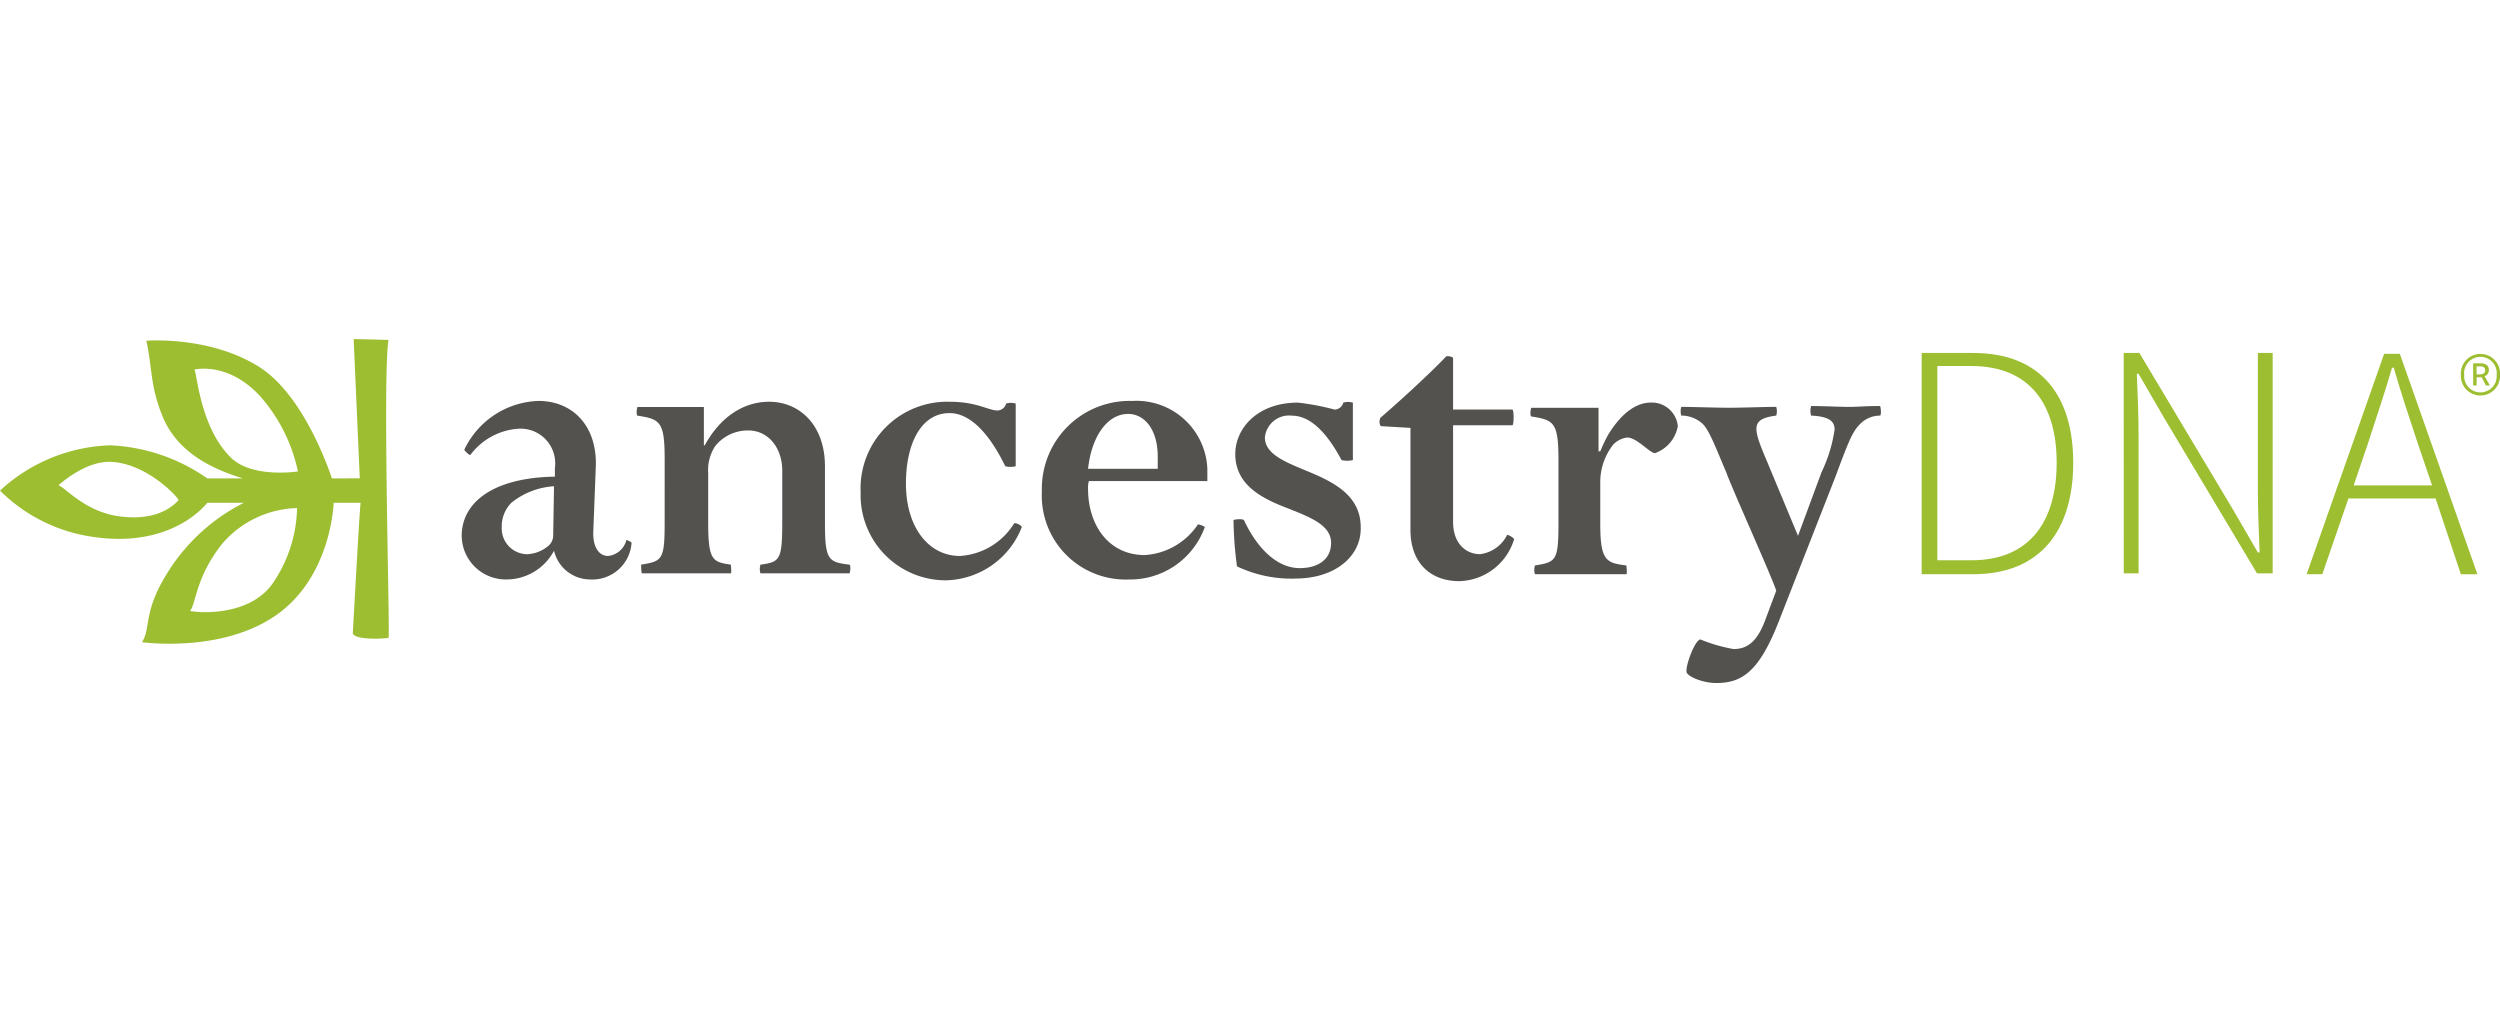 <svg id="ancestry-dna" xmlns="http://www.w3.org/2000/svg" width="210.344" height="86" viewBox="0 0 210.344 28.949">
  <path id="Path_586" data-name="Path 586" d="M1118.417,25.524c5.057,0,7.183-3.445,7.183-8.209,0-4.837-2.2-8.136-7.183-8.136h-2.858V25.524ZM1114.24,8.08h4.324c5.717,0,8.428,3.592,8.428,9.235s-2.711,9.381-8.428,9.381h-4.324V8.08Zm17,0h1.319l7.842,13.12,2.126,3.665h.147c-.073-1.832-.147-3.591-.147-5.424V8.08h1.246V26.623h-1.319L1134.615,13.5l-2.125-3.665h-.147c.073,1.759.147,3.445.147,5.277V26.623h-1.246Zm25.945,11.14-1.172-3.445c-.733-2.2-1.393-4.178-2.052-6.45h-.147c-.66,2.272-1.319,4.178-2.052,6.45l-1.173,3.445Zm.293,1.1h-7.329l-2.2,6.376h-1.319l6.523-18.543h1.319L1161,26.7h-1.392l-2.126-6.376Z" transform="translate(-952.556 -6.908)" fill="#9cbe30" fill-rule="evenodd"/>
  <path id="Path_587" data-name="Path 587" d="M275.468,20.852a6.334,6.334,0,0,0-3.591,1.393,2.814,2.814,0,0,0-.806,2.052,2.164,2.164,0,0,0,2.126,2.273,2.966,2.966,0,0,0,1.832-.733,1.17,1.17,0,0,0,.366-.733Zm3.078,7.842a3.132,3.132,0,0,1-3.078-2.418,4.533,4.533,0,0,1-3.958,2.418A3.709,3.709,0,0,1,267.7,25.03c0-2.859,2.712-4.911,7.842-4.984v-.733a2.915,2.915,0,0,0-3.078-3.3,5.5,5.5,0,0,0-4.031,2.2c-.073.073-.513-.367-.513-.44a7.168,7.168,0,0,1,6.23-4.1c2.859,0,4.911,2.052,4.837,5.424l-.22,5.716c0,1.32.587,1.905,1.246,1.905a1.78,1.78,0,0,0,1.539-1.319c0-.074.44.147.44.22a3.312,3.312,0,0,1-3.445,3.079Zm18.177-.513h-3.885a1.252,1.252,0,0,1,0-.733c1.613-.22,1.832-.366,1.832-3.518v-4.4c0-1.906-1.172-3.372-2.858-3.372a3.514,3.514,0,0,0-2.785,1.319,3.673,3.673,0,0,0-.587,2.272V23.93c0,3.152.367,3.3,1.906,3.518,0,0,.073.733,0,.733h-7.475c-.073,0-.073-.733-.073-.733,1.759-.293,1.979-.366,1.979-3.518V18.58c0-3.151-.367-3.371-2.272-3.664-.147,0-.073-.733,0-.733h5.571v3.225h.073c1.246-2.272,3.152-3.665,5.424-3.665,2.565,0,4.691,1.979,4.691,5.424V23.93c0,3.152.293,3.3,2.052,3.518.147,0,.073.733,0,.733h-3.591Zm11.8.586a7.166,7.166,0,0,1-7.256-7.4,7.29,7.29,0,0,1,7.549-7.622c2.2,0,3.225.733,3.958.733a.771.771,0,0,0,.733-.586,1.5,1.5,0,0,1,.806,0v5.277a1.776,1.776,0,0,1-.879,0c-1.172-2.418-2.785-4.471-4.691-4.471-2.345,0-3.665,2.492-3.665,5.937,0,3.665,1.905,6.083,4.544,6.083A5.779,5.779,0,0,0,314.166,24c.074-.146.66.147.66.293a7.016,7.016,0,0,1-6.3,4.471m17.737-9.381V18.36c0-2.272-1.1-3.591-2.492-3.591-1.759,0-3.078,1.905-3.371,4.617h5.863ZM320.4,21.072c0,3.078,1.759,5.57,4.764,5.57a5.8,5.8,0,0,0,4.471-2.565c0-.073.586.147.586.22a6.672,6.672,0,0,1-6.377,4.4,7.057,7.057,0,0,1-7.329-7.4,7.389,7.389,0,0,1,7.623-7.622,5.963,5.963,0,0,1,6.3,5.717v1.026h-9.968a2.026,2.026,0,0,0-.073.66Zm17.444,7.549a10.654,10.654,0,0,1-4.911-1.026,30.684,30.684,0,0,1-.293-3.885c0-.073.806-.147.88,0,1.173,2.492,2.859,4.031,4.691,4.031,1.539,0,2.638-.733,2.638-2.126,0-1.466-1.686-2.125-3.518-2.859-2.125-.806-4.544-1.906-4.544-4.617,0-2.126,1.832-4.324,5.277-4.324a20.952,20.952,0,0,1,3.078.586.771.771,0,0,0,.733-.586,1.506,1.506,0,0,1,.806,0v4.837a2.08,2.08,0,0,1-.952,0c-1.173-2.2-2.565-3.738-4.178-3.738a2.041,2.041,0,0,0-2.272,1.832c0,1.392,1.685,2.052,3.445,2.785,2.126.879,4.617,1.979,4.617,4.764.073,2.419-2.126,4.324-5.5,4.324M345.1,15.8c-.22,0-.22-.587-.074-.733,1.539-1.319,4.1-3.665,5.5-5.13.073-.073.586,0,.586.147V14.4h4.984c.147,0,.147,1.319,0,1.319h-4.983v8.136c0,1.832,1.1,2.712,2.272,2.712a2.95,2.95,0,0,0,2.272-1.613c0-.073.587.22.587.366a4.951,4.951,0,0,1-4.618,3.518c-2.272,0-4.1-1.393-4.1-4.324V15.941L345.1,15.8Zm23.013,2.272c-.44,0-1.539-1.319-2.345-1.319a1.966,1.966,0,0,0-1.172.586,5.081,5.081,0,0,0-1.1,3.152V24c0,3.152.513,3.3,2.2,3.518,0,0,.073.733,0,.733H358a1.253,1.253,0,0,1,0-.733c1.759-.293,1.979-.367,1.979-3.518v-5.35c0-3.152-.366-3.372-2.272-3.665-.146,0-.073-.733,0-.733h5.644v3.665h.147a12.094,12.094,0,0,1,.66-1.393c1.026-1.686,2.272-2.712,3.591-2.712a2.193,2.193,0,0,1,2.272,1.979,2.955,2.955,0,0,1-1.906,2.272m17.151-2.346c-.587.587-1.026,1.759-1.979,4.324l-4.764,12.167c-1.686,4.324-3.151,5.2-5.277,5.2-1.173,0-2.492-.587-2.492-.953-.073-.586.733-2.712,1.172-2.712a13.322,13.322,0,0,0,2.785.807c1.246,0,2.053-.733,2.712-2.565l.879-2.345c-.367-1.172-3.812-8.8-4.178-9.895-.879-2.052-1.466-3.665-2.052-4.178a2.652,2.652,0,0,0-1.759-.66,1.261,1.261,0,0,1,0-.733c.953,0,2.932.073,4.031.073s3.005-.073,3.958-.073a1.253,1.253,0,0,1,0,.733c-2.2.293-1.979,1.026-.733,3.958l2.565,6.157,1.979-5.351a12.29,12.29,0,0,0,1.1-3.591c0-.733-.513-1.1-1.978-1.172a1.5,1.5,0,0,1,0-.806c1.026,0,2.345.073,3.225.073.66,0,1.319-.073,2.566-.073.073,0,.147.806,0,.806a2.352,2.352,0,0,0-1.758.806" transform="translate(-228.854 -8.466)" fill="#54524f" fill-rule="evenodd"/>
  <path id="Path_588" data-name="Path 588" d="M21.914,4.837c-2.565-2.785-5.13-2.345-5.57-2.272.22.073.44,4.91,3.151,7.476,1.832,1.686,5.57,1.1,5.57,1.1a13.875,13.875,0,0,0-3.151-6.3m3.079,9.381a8.59,8.59,0,0,0-6.3,3.005c-2.272,2.859-2.2,5.13-2.712,5.643.44.147,5.057.587,7.036-2.418a11.632,11.632,0,0,0,1.979-6.23M4.91,12.313c.513.073,2.272,2.345,5.424,2.639,3.445.366,4.618-1.393,4.691-1.393,0-.22-2.785-3.225-5.863-3.225-2.125,0-4.251,1.979-4.251,1.979m12.533,1.466c-.073.073-2.932,3.885-9.675,2.859A13.835,13.835,0,0,1,0,12.753,14.31,14.31,0,0,1,9.308,8.942a15.472,15.472,0,0,1,8.136,2.785h3.005c-2.419-.733-5.351-2.052-6.67-4.984-1.172-2.712-.953-4.325-1.466-6.6,0,0,5.424-.44,9.6,2.272,3.811,2.492,5.937,9.088,6.01,9.308H30.27L29.757,0l2.932.073c-.513,3.078.147,25.066,0,25.066-.294.073-2.785.22-3.005-.367,0,0,.586-10.774.66-10.994H28.071c0,.147-.22,6.23-4.837,9.455s-11.287,2.272-11.287,2.272c.807-1.246,0-2.565,2.345-6.157a16.066,16.066,0,0,1,6.23-5.57H17.444M208.635,2.974c.272,0,.461-.1.461-.335,0-.208-.109-.344-.435-.344h-.289v.678h.263Zm-.552-.932h.625c.352,0,.7.127.7.579a.54.54,0,0,1-.361.507l.443.778h-.336l-.353-.688h-.425v.688h-.29V2.042h0Zm1.981.968a1.373,1.373,0,1,0-2.732,0,1.37,1.37,0,1,0,2.731,0Zm-3.012,0a1.65,1.65,0,1,1,3.293,0,1.649,1.649,0,1,1-3.293,0Z" fill="#9cbe30" fill-rule="evenodd"/>
</svg>
